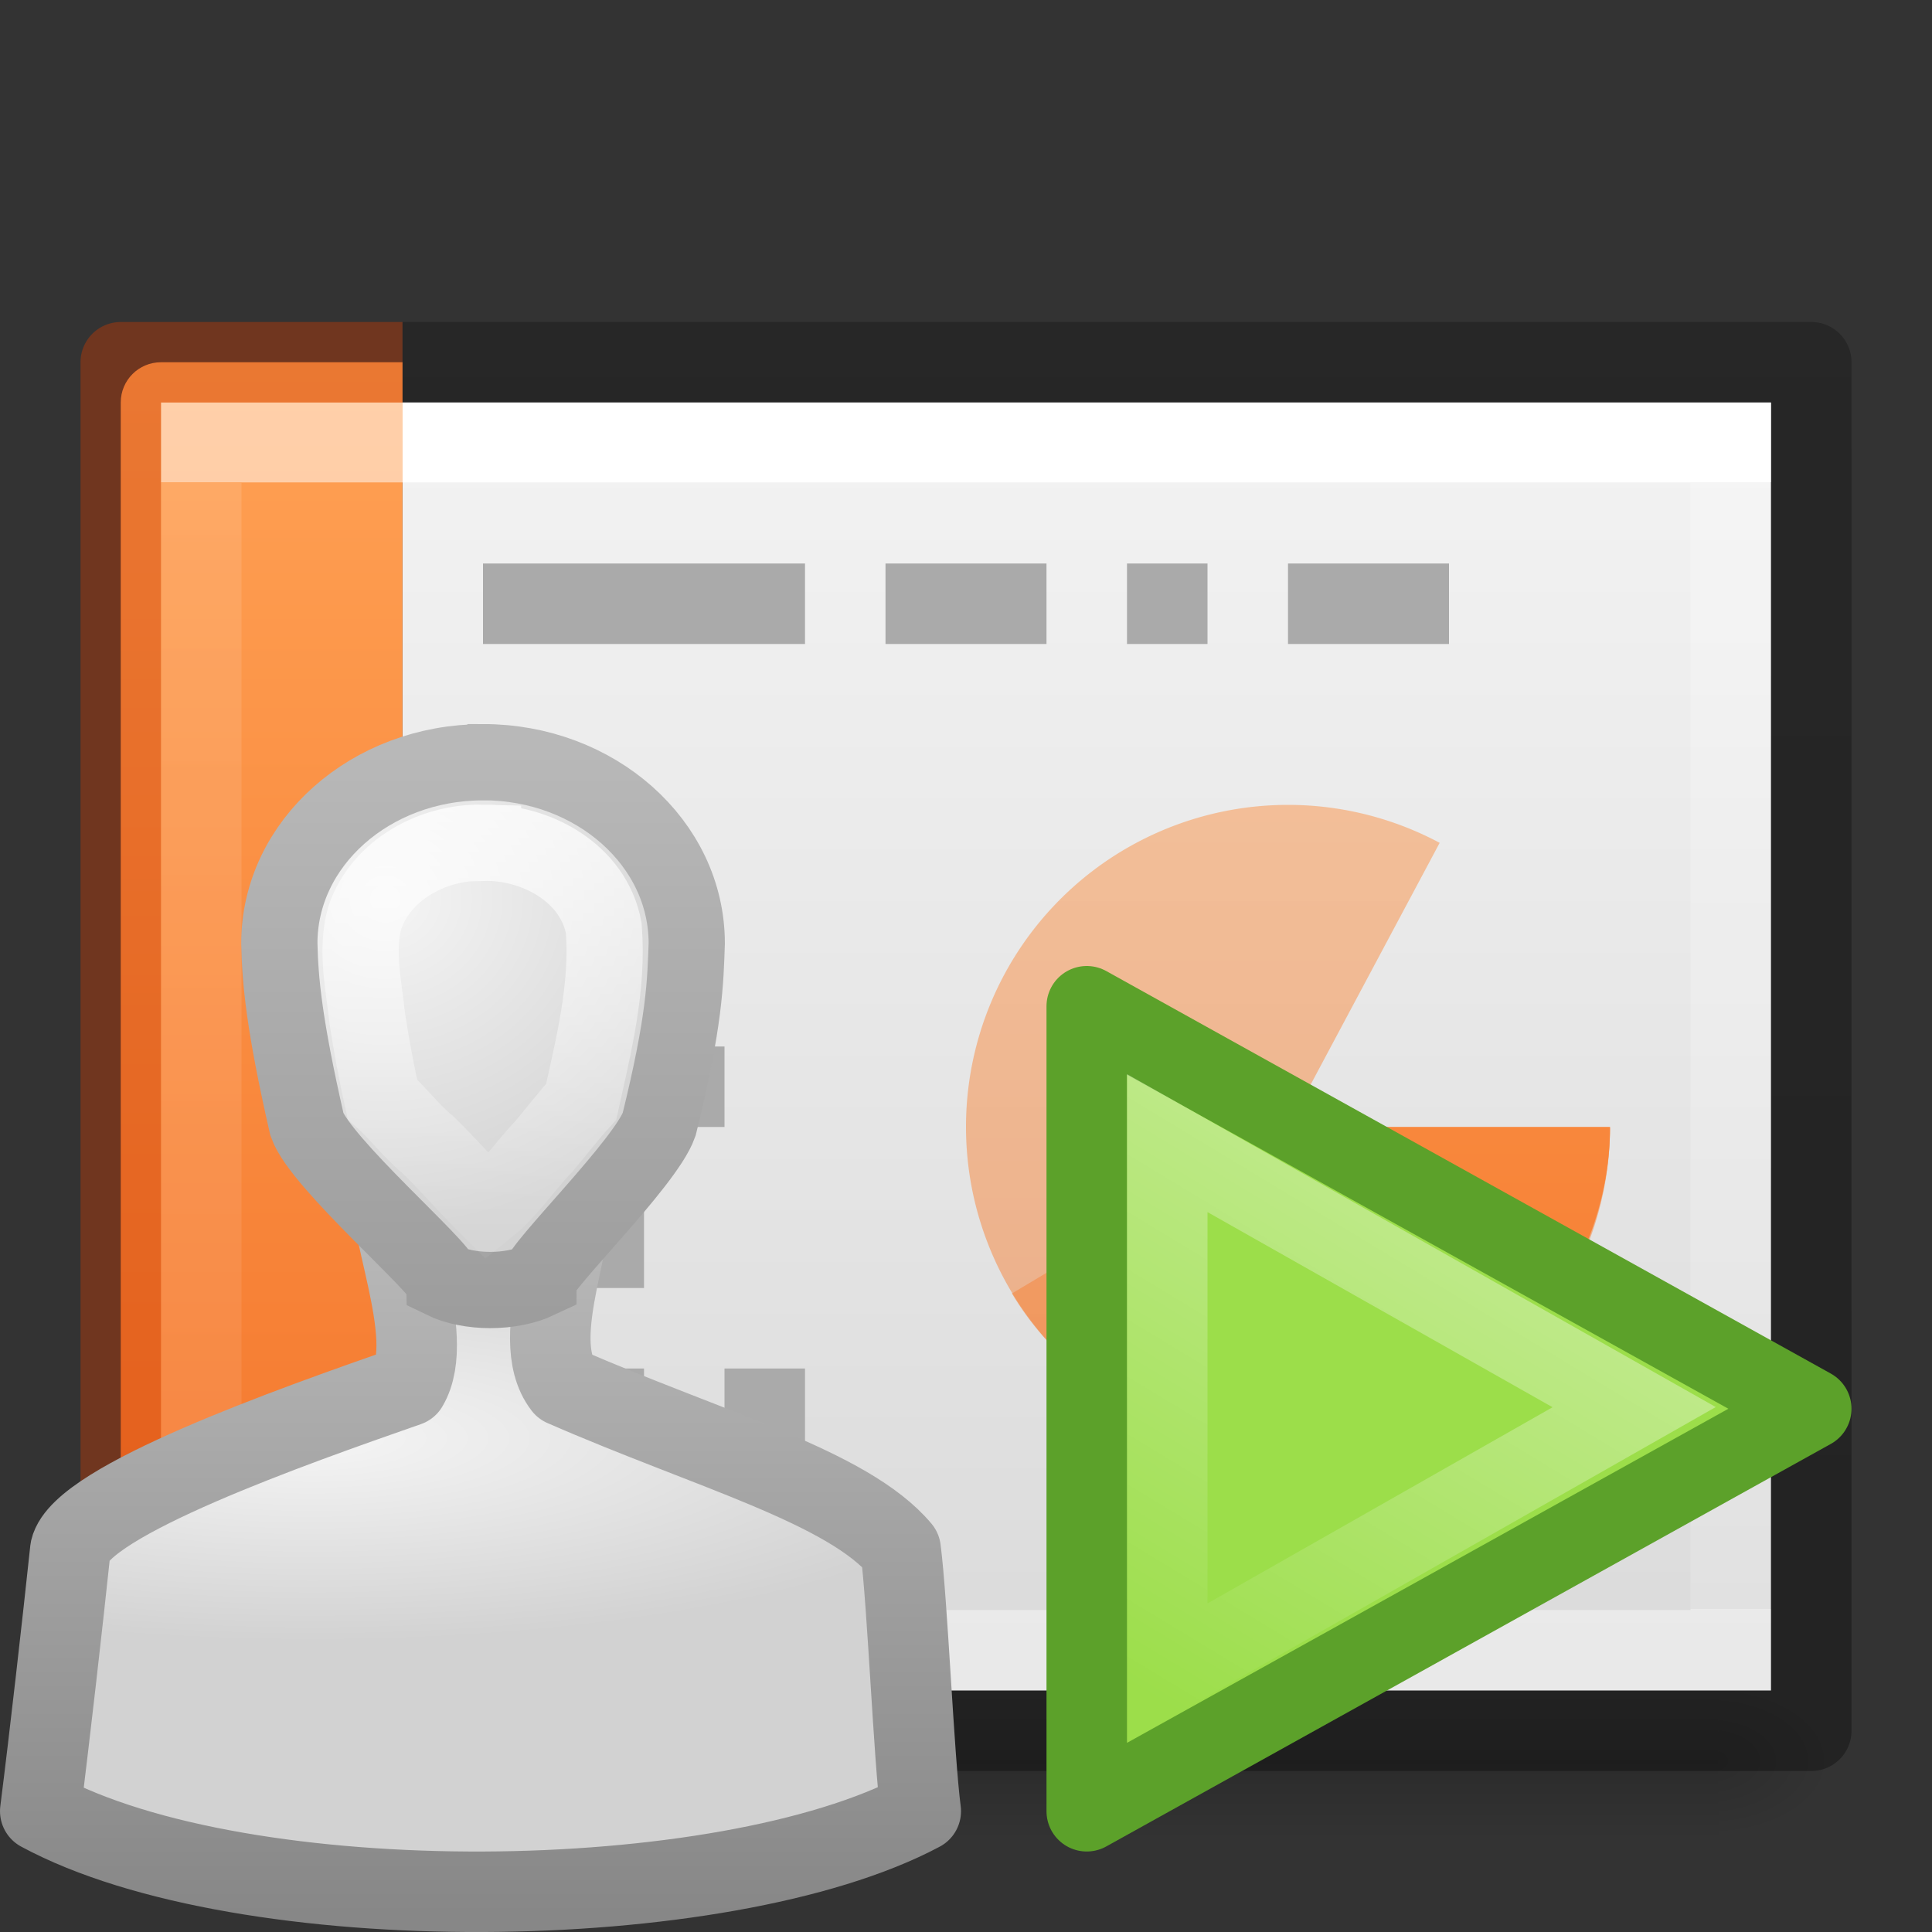 <svg height="24" width="24" xmlns="http://www.w3.org/2000/svg" xmlns:xlink="http://www.w3.org/1999/xlink"><rect width="100%" height="100%" fill="#333333" stroke="none"/><linearGradient id="a"><stop offset="0" stop-color="#fff"/><stop offset="1" stop-color="#fff" stop-opacity="0"/></linearGradient><linearGradient id="b" xlink:href="#a"/><linearGradient id="c"><stop offset="0" stop-color="#fff"/><stop offset="0" stop-color="#fff" stop-opacity=".235"/><stop offset="1" stop-color="#fff" stop-opacity=".157"/><stop offset="1" stop-color="#fff" stop-opacity=".392"/></linearGradient><linearGradient id="d"><stop offset="0"/><stop offset="1" stop-opacity="0"/></linearGradient><linearGradient id="e" gradientTransform="matrix(.375 0 0 .371 29.393 2.44)" gradientUnits="userSpaceOnUse" x1="-51.786" x2="-51.786" y1="50.786" y2="2.906"><stop offset="0" stop-opacity=".318"/><stop offset="1" stop-opacity=".24"/></linearGradient><linearGradient id="f" gradientTransform="matrix(.669 0 0 .405 -1.18 3.27)" gradientUnits="userSpaceOnUse" x1="24" x2="24" xlink:href="#c" y1="6.733" y2="41.267"/><linearGradient id="g" gradientTransform="matrix(.513 0 0 .405 -.325 3.27)" gradientUnits="userSpaceOnUse" x1="37.633" x2="37.633" xlink:href="#c" y1="6.733" y2="41.267"/><linearGradient id="h" gradientTransform="matrix(.457 0 0 .348 3.03 4.123)" gradientUnits="userSpaceOnUse" x1="25.132" x2="25.132" y1=".985" y2="47.013"><stop offset="0" stop-color="#f4f4f4"/><stop offset="1" stop-color="#dbdbdb"/></linearGradient><radialGradient id="i" cx="605.714" cy="486.648" gradientTransform="matrix(.013 0 0 .008 13.363 17.98)" gradientUnits="userSpaceOnUse" r="117.143" xlink:href="#d"/><radialGradient id="j" cx="605.714" cy="486.648" gradientTransform="matrix(-.013 0 0 .008 10.637 17.98)" gradientUnits="userSpaceOnUse" r="117.143" xlink:href="#d"/><linearGradient id="k" gradientTransform="matrix(.039 0 0 .008 -1.997 17.98)" gradientUnits="userSpaceOnUse" x1="302.857" x2="302.857" y1="366.648" y2="609.505"><stop offset="0" stop-opacity="0"/><stop offset=".5"/><stop offset="1" stop-opacity="0"/></linearGradient><linearGradient id="l" gradientUnits="userSpaceOnUse" x1="4" x2="4" y1="4.559" y2="21.517"><stop offset="0" stop-color="#ffa154"/><stop offset="1" stop-color="#f37329"/></linearGradient><linearGradient id="m" gradientTransform="matrix(.217 0 0 .205 12.963 12.455)" gradientUnits="userSpaceOnUse" x1="34.404" x2="13.759" xlink:href="#a" y1="14.66" y2="46.874"/><radialGradient id="n" cx="25" cy="28.66" gradientTransform="matrix(.562 0 0 .158 -8.138 12.842)" gradientUnits="userSpaceOnUse" r="16" xlink:href="#o"/><linearGradient id="o"><stop offset="0" stop-color="#f5f5f5"/><stop offset="1" stop-color="#d2d2d2"/></linearGradient><linearGradient id="p" gradientTransform="matrix(.428 0 0 .423 -4.794 4.252)" gradientUnits="userSpaceOnUse" x1="30" x2="30" xlink:href="#q" y1="25.085" y2="45"/><linearGradient id="q"><stop offset="0" stop-color="#b8b8b8"/><stop offset="1" stop-color="#878787"/></linearGradient><radialGradient id="r" cx="26.376" cy="12.313" gradientTransform="matrix(.552 -.043 .043 .51 -8.273 5.525)" gradientUnits="userSpaceOnUse" r="8" xlink:href="#o"/><linearGradient id="s" gradientTransform="matrix(.337 0 0 .322 -2.076 7.207)" gradientUnits="userSpaceOnUse" x1="30" x2="30" xlink:href="#q" y1="5" y2="44.679"/><linearGradient id="t" gradientTransform="matrix(.337 0 0 .322 -2.076 7.207)" gradientUnits="userSpaceOnUse" x1="30" x2="30" xlink:href="#b" y1=".918" y2="25.793"/><linearGradient id="u" gradientTransform="matrix(.428 0 0 .423 -4.794 4.252)" gradientUnits="userSpaceOnUse" x1="29.956" x2="29.956" xlink:href="#b" y1="21.866" y2="43.144"/><path d="m2.65 21h18.7v2h-18.7z" fill="url(#k)" opacity=".15"/><path d="m2.65 21v2c-.683.004-1.65-.448-1.65-1s.762-1 1.65-1z" fill="url(#j)" opacity=".15"/><path d="m21.35 21v2c.683.004 1.65-.448 1.65-1s-.762-1-1.65-1z" fill="url(#i)" opacity=".15"/><path d="m5 5h17v16h-17z" fill="url(#h)"/><path d="m21.5 20.5h-19v-15h19z" fill="none" stroke="url(#g)" stroke-linecap="square"/><path d="m2 4.5c-.277 0-.5.223-.5.5v16c0 .277.223.5.5.5h3v-17z" fill="url(#l)"/><g fill="none"><path d="m4.5 20.5h-2v-15h2" opacity=".5" stroke="url(#f)" stroke-linecap="square"/><path d="m6 7.5h4m1 0h2m1 0h1m1 0h2m-12 4h2m-2 2h1m-1 2h2m-2 2h2m0-4h1m0 4h1" stroke="#aaa"/><g stroke-linejoin="round"><path d="m5 21.5h17.5v-17h-17.5" stroke="url(#e)"/><path d="m5 21.5h-3.5v-17h3.5" opacity=".4" stroke="#cc3b02"/></g></g><g fill="url(#l)"><path d="m20 14a4 4 0 1 1 -2.116-3.53l-1.884 3.53z" opacity=".5"/><path d="m20 14.012c0 1.734-1.26 3.392-2.933 3.854-1.67.463-3.605-.31-4.497-1.798-.007.007 3.43-2.056 3.43-2.056z" opacity=".5"/><path d="m20 14c0 1.734-1.26 3.392-2.933 3.855-.04-.007-1.067-3.855-1.067-3.855z"/></g><path d="m13.5 22.5v-10l9 5z" fill="#9cde4a" fill-rule="evenodd" stroke="#5ca12a" stroke-linecap="round" stroke-linejoin="round"/><path d="m14.5 20.778v-6.578l5.8 3.28z" fill="none" opacity=".41" stroke="url(#m)" stroke-linecap="round"/><path d="m6.874 14.002c-.08.68.59 2.1.22 2.72-1.446.504-4.05 1.425-4.19 2.03-.1.94-.255 2.31-.374 3.25 2.533 1.368 8.492 1.302 10.938 0-.087-.666-.164-2.584-.25-3.25-.654-.78-2.375-1.237-4.188-2.03-.474-.617.243-1.994.094-2.69-.287-.048-1.96-.022-2.25-.03z" fill="url(#n)" stroke="url(#p)" stroke-linejoin="round" transform="translate(-2.03 .497)"/><path d="m8.03 8.972c-1.395 0-2.53 1.005-2.53 2.25.01.46.058 1.004.343 2.25.168.48 1.673 1.775 1.687 1.936.327.16.85.16 1.188 0 0-.16 1.33-1.455 1.5-1.937.32-1.294.326-1.77.343-2.25 0-1.244-1.134-2.25-2.53-2.25z" fill="url(#r)" stroke="url(#s)" stroke-width=".947" transform="translate(-2.03 .497)"/><g fill="none"><path d="m8.03 9.972c-.612-.016-1.267.33-1.47.936-.112.41-.01.837.033 1.25.052.338.113.666.187 1 .194.172.36.398.563.563.263.256.49.52.75.78.268-.216.448-.502.687-.75.153-.18.31-.387.47-.562.156-.71.338-1.422.28-2.156-.125-.686-.847-1.078-1.5-1.06z" stroke="url(#t)" stroke-width=".947" transform="translate(-2.03 .497)"/><path d="m8.03 16.565c.04.618-.484 1.1-1.063 1.187-1.06.378-2.165.707-3.124 1.313-.225.54-.105 1.16-.25 1.718-.33.71.57.777 1.03.908 2.257.54 4.653.5 6.907-.03.336-.17 1.138-.086.938-.626-.063-.586-.092-1.19-.126-1.78-.92-.708-2.086-.957-3.124-1.438-.823-.116-.853-.72-1.188-1.25z" stroke="url(#u)" stroke-linejoin="round" transform="translate(-2.03 .497)"/></g></svg>